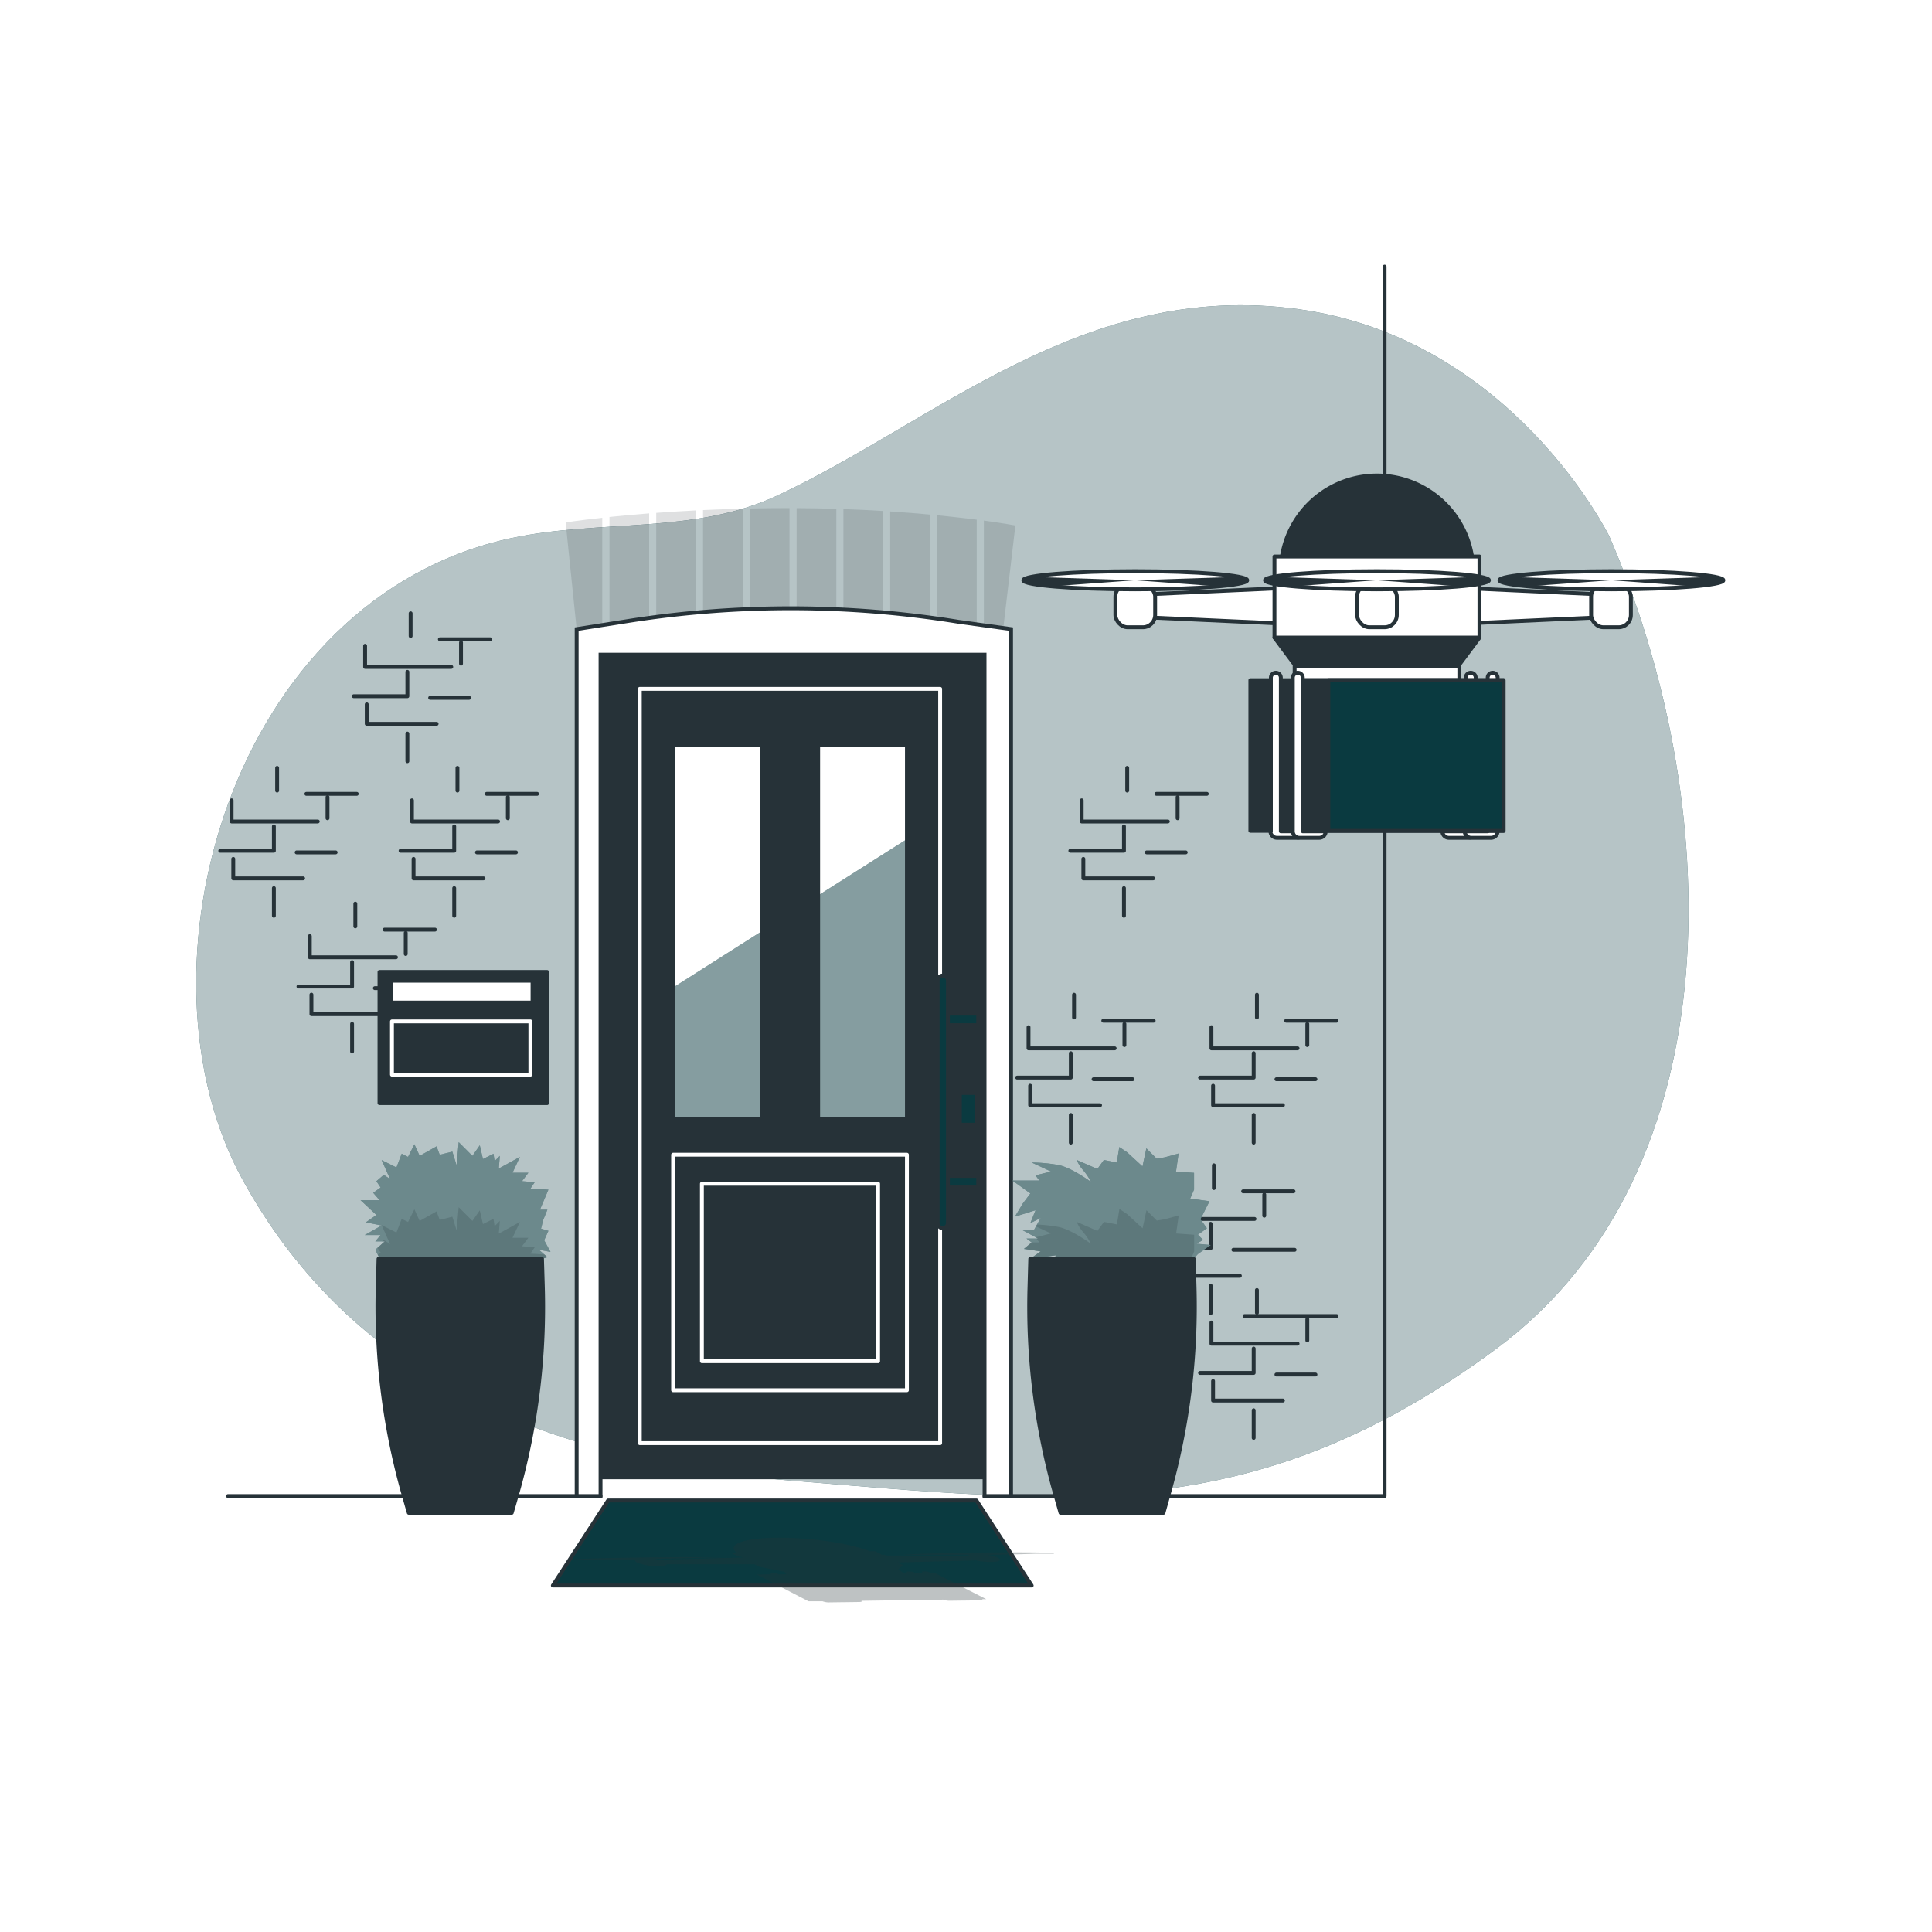 <svg class="animated" id="freepik_stories-drone-delivery" xmlns="http://www.w3.org/2000/svg" xmlns:xlink="http://www.w3.org/1999/xlink" viewBox="0 0 500 500" version="1.1" xmlns:svgjs="http://svgjs.com/svgjs"><style>svg#freepik_stories-drone-delivery:not(.animated) .animable {opacity: 0;}svg#freepik_stories-drone-delivery.animated #freepik--Drone--inject-3 {animation: 3s Infinite  linear floating;animation-delay: 0s;}            @keyframes floating {                0% {                    opacity: 1;                    transform: translateY(0px);                }                50% {                    transform: translateY(-10px);                }                100% {                    opacity: 1;                    transform: translateY(0px);                }            }        </style><g id="freepik--background-simple--inject-3" class="animable" style="transform-origin: 243.883px 233.11px;"><path d="M416.47,138.76S391.36,87.59,335.92,80,241.78,109.38,201,128.33c-21.36,9.93-45.76,6.07-68.44,10.88C60,154.57,32.7,250.8,62.9,305.52c26.16,47.38,72.18,72,142.27,77.7s119.25,12.32,182-34.11S445.76,206,416.47,138.76Z" style="fill: rgb(10, 58, 64); transform-origin: 243.883px 233.11px;" id="elkj9151v9tdf" class="animable"></path><g id="ell3agpqnpq5"><path d="M416.47,138.76S391.36,87.59,335.92,80,241.78,109.38,201,128.33c-21.36,9.93-45.76,6.07-68.44,10.88C60,154.57,32.7,250.8,62.9,305.52c26.16,47.38,72.18,72,142.27,77.7s119.25,12.32,182-34.11S445.76,206,416.47,138.76Z" style="fill: rgb(255, 255, 255); opacity: 0.7; transform-origin: 243.883px 233.11px;" class="animable"></path></g></g><g id="freepik--House--inject-3" class="animable" style="transform-origin: 207.665px 239.665px;"><polyline points="254.8 387.18 358.33 387.18 358.33 69" style="fill: none; stroke: rgb(38, 50, 56); stroke-linecap: round; stroke-linejoin: round; transform-origin: 306.565px 228.09px;" id="eleddqjpxbuqa" class="animable"></polyline><line x1="155.42" y1="387.18" x2="59" y2="387.18" style="fill: none; stroke: rgb(38, 50, 56); stroke-linecap: round; stroke-linejoin: round; transform-origin: 107.21px 387.18px;" id="elspw1x092fn9" class="animable"></line><polyline points="106.61 207.13 106.61 212.6 128.91 212.6" style="fill: none; stroke: rgb(38, 50, 56); stroke-linecap: round; stroke-linejoin: round; transform-origin: 117.76px 209.865px;" id="elg9aj3wuyow" class="animable"></polyline><polyline points="117.55 213.87 117.55 220.18 103.67 220.18" style="fill: none; stroke: rgb(38, 50, 56); stroke-linecap: round; stroke-linejoin: round; transform-origin: 110.61px 217.025px;" id="el9g9dys57v3" class="animable"></polyline><polyline points="107.03 222.28 107.03 227.32 125.12 227.32" style="fill: none; stroke: rgb(38, 50, 56); stroke-linecap: round; stroke-linejoin: round; transform-origin: 116.075px 224.8px;" id="ele5jpa9vy8xa" class="animable"></polyline><line x1="123.44" y1="220.6" x2="133.53" y2="220.6" style="fill: none; stroke: rgb(38, 50, 56); stroke-linecap: round; stroke-linejoin: round; transform-origin: 128.485px 220.6px;" id="el262hqxhav5r" class="animable"></line><line x1="117.55" y1="229.85" x2="117.55" y2="237" style="fill: none; stroke: rgb(38, 50, 56); stroke-linecap: round; stroke-linejoin: round; transform-origin: 117.55px 233.425px;" id="eljb8emaz8cy" class="animable"></line><line x1="131.43" y1="211.76" x2="131.43" y2="206.29" style="fill: none; stroke: rgb(38, 50, 56); stroke-linecap: round; stroke-linejoin: round; transform-origin: 131.43px 209.025px;" id="el146gfksf8ln" class="animable"></line><line x1="118.39" y1="204.61" x2="118.39" y2="198.72" style="fill: none; stroke: rgb(38, 50, 56); stroke-linecap: round; stroke-linejoin: round; transform-origin: 118.39px 201.665px;" id="el7x9hiqs6edk" class="animable"></line><line x1="125.96" y1="205.45" x2="139" y2="205.45" style="fill: none; stroke: rgb(38, 50, 56); stroke-linecap: round; stroke-linejoin: round; transform-origin: 132.48px 205.45px;" id="elzfaia7rqq9" class="animable"></line><polyline points="59.94 207.13 59.94 212.6 82.24 212.6" style="fill: none; stroke: rgb(38, 50, 56); stroke-linecap: round; stroke-linejoin: round; transform-origin: 71.09px 209.865px;" id="el2e5lat6rgsy" class="animable"></polyline><polyline points="70.88 213.87 70.88 220.18 57 220.18" style="fill: none; stroke: rgb(38, 50, 56); stroke-linecap: round; stroke-linejoin: round; transform-origin: 63.94px 217.025px;" id="elwdxsw95zcur" class="animable"></polyline><polyline points="60.37 222.28 60.37 227.32 78.45 227.32" style="fill: none; stroke: rgb(38, 50, 56); stroke-linecap: round; stroke-linejoin: round; transform-origin: 69.41px 224.8px;" id="elhje8mz1dqjg" class="animable"></polyline><line x1="76.77" y1="220.6" x2="86.87" y2="220.6" style="fill: none; stroke: rgb(38, 50, 56); stroke-linecap: round; stroke-linejoin: round; transform-origin: 81.82px 220.6px;" id="ela4fwvyt4fad" class="animable"></line><line x1="70.88" y1="229.85" x2="70.88" y2="237" style="fill: none; stroke: rgb(38, 50, 56); stroke-linecap: round; stroke-linejoin: round; transform-origin: 70.88px 233.425px;" id="el1896xh5fe1s" class="animable"></line><line x1="84.76" y1="211.76" x2="84.76" y2="206.29" style="fill: none; stroke: rgb(38, 50, 56); stroke-linecap: round; stroke-linejoin: round; transform-origin: 84.76px 209.025px;" id="elpljs8zwvllr" class="animable"></line><line x1="71.72" y1="204.61" x2="71.72" y2="198.72" style="fill: none; stroke: rgb(38, 50, 56); stroke-linecap: round; stroke-linejoin: round; transform-origin: 71.72px 201.665px;" id="elr1afl1jkuvq" class="animable"></line><line x1="79.29" y1="205.45" x2="92.33" y2="205.45" style="fill: none; stroke: rgb(38, 50, 56); stroke-linecap: round; stroke-linejoin: round; transform-origin: 85.81px 205.45px;" id="elau2rtzjd2r" class="animable"></line><polyline points="80.18 242.27 80.18 247.74 102.48 247.74" style="fill: none; stroke: rgb(38, 50, 56); stroke-linecap: round; stroke-linejoin: round; transform-origin: 91.33px 245.005px;" id="elevv6gw6pqvm" class="animable"></polyline><polyline points="91.12 249 91.12 255.31 77.24 255.31" style="fill: none; stroke: rgb(38, 50, 56); stroke-linecap: round; stroke-linejoin: round; transform-origin: 84.18px 252.155px;" id="el0yfccji56pz" class="animable"></polyline><polyline points="80.6 257.41 80.6 262.46 98.69 262.46" style="fill: none; stroke: rgb(38, 50, 56); stroke-linecap: round; stroke-linejoin: round; transform-origin: 89.645px 259.935px;" id="elbv590mq3qkw" class="animable"></polyline><line x1="97.01" y1="255.73" x2="107.1" y2="255.73" style="fill: none; stroke: rgb(38, 50, 56); stroke-linecap: round; stroke-linejoin: round; transform-origin: 102.055px 255.73px;" id="el8dhpkxltdpl" class="animable"></line><line x1="91.12" y1="264.98" x2="91.12" y2="272.13" style="fill: none; stroke: rgb(38, 50, 56); stroke-linecap: round; stroke-linejoin: round; transform-origin: 91.12px 268.555px;" id="elb8vwuxhaasb" class="animable"></line><line x1="105" y1="246.9" x2="105" y2="241.43" style="fill: none; stroke: rgb(38, 50, 56); stroke-linecap: round; stroke-linejoin: round; transform-origin: 105px 244.165px;" id="el3odrskex2ab" class="animable"></line><line x1="91.96" y1="239.75" x2="91.96" y2="233.86" style="fill: none; stroke: rgb(38, 50, 56); stroke-linecap: round; stroke-linejoin: round; transform-origin: 91.96px 236.805px;" id="elqp9qp4kfkub" class="animable"></line><line x1="99.53" y1="240.59" x2="112.57" y2="240.59" style="fill: none; stroke: rgb(38, 50, 56); stroke-linecap: round; stroke-linejoin: round; transform-origin: 106.05px 240.59px;" id="eluh7nxd7l7j9" class="animable"></line><polyline points="94.49 167.13 94.49 172.6 116.79 172.6" style="fill: none; stroke: rgb(38, 50, 56); stroke-linecap: round; stroke-linejoin: round; transform-origin: 105.64px 169.865px;" id="elr6gekbt57os" class="animable"></polyline><polyline points="105.43 173.87 105.43 180.18 91.55 180.18" style="fill: none; stroke: rgb(38, 50, 56); stroke-linecap: round; stroke-linejoin: round; transform-origin: 98.49px 177.025px;" id="elz11av919gqa" class="animable"></polyline><polyline points="94.91 182.28 94.91 187.32 113 187.32" style="fill: none; stroke: rgb(38, 50, 56); stroke-linecap: round; stroke-linejoin: round; transform-origin: 103.955px 184.8px;" id="el1lw4e9xidvk" class="animable"></polyline><line x1="111.32" y1="180.6" x2="121.41" y2="180.6" style="fill: none; stroke: rgb(38, 50, 56); stroke-linecap: round; stroke-linejoin: round; transform-origin: 116.365px 180.6px;" id="elevqbzdjxtzg" class="animable"></line><line x1="105.43" y1="189.85" x2="105.43" y2="197" style="fill: none; stroke: rgb(38, 50, 56); stroke-linecap: round; stroke-linejoin: round; transform-origin: 105.43px 193.425px;" id="elt7fams3bxql" class="animable"></line><line x1="119.31" y1="171.76" x2="119.31" y2="166.29" style="fill: none; stroke: rgb(38, 50, 56); stroke-linecap: round; stroke-linejoin: round; transform-origin: 119.31px 169.025px;" id="elt9jtp3zh8w" class="animable"></line><line x1="106.27" y1="164.61" x2="106.27" y2="158.72" style="fill: none; stroke: rgb(38, 50, 56); stroke-linecap: round; stroke-linejoin: round; transform-origin: 106.27px 161.665px;" id="elty5b48gpgvq" class="animable"></line><line x1="113.84" y1="165.45" x2="126.88" y2="165.45" style="fill: none; stroke: rgb(38, 50, 56); stroke-linecap: round; stroke-linejoin: round; transform-origin: 120.36px 165.45px;" id="el0gxvkhojbhoo" class="animable"></line><polyline points="266.18 265.84 266.18 271.31 288.48 271.31" style="fill: none; stroke: rgb(38, 50, 56); stroke-linecap: round; stroke-linejoin: round; transform-origin: 277.33px 268.575px;" id="elm3k7jwk3sjo" class="animable"></polyline><polyline points="277.12 272.57 277.12 278.88 263.24 278.88" style="fill: none; stroke: rgb(38, 50, 56); stroke-linecap: round; stroke-linejoin: round; transform-origin: 270.18px 275.725px;" id="el7i0bm32pim5" class="animable"></polyline><polyline points="266.6 280.98 266.6 286.03 284.69 286.03" style="fill: none; stroke: rgb(38, 50, 56); stroke-linecap: round; stroke-linejoin: round; transform-origin: 275.645px 283.505px;" id="el104ixy3bqjvh" class="animable"></polyline><line x1="283.01" y1="279.3" x2="293.1" y2="279.3" style="fill: none; stroke: rgb(38, 50, 56); stroke-linecap: round; stroke-linejoin: round; transform-origin: 288.055px 279.3px;" id="el34646uonop4" class="animable"></line><line x1="277.12" y1="288.56" x2="277.12" y2="295.71" style="fill: none; stroke: rgb(38, 50, 56); stroke-linecap: round; stroke-linejoin: round; transform-origin: 277.12px 292.135px;" id="elsj7ta87145" class="animable"></line><line x1="291" y1="270.47" x2="291" y2="265" style="fill: none; stroke: rgb(38, 50, 56); stroke-linecap: round; stroke-linejoin: round; transform-origin: 291px 267.735px;" id="el9chidixq75i" class="animable"></line><line x1="277.96" y1="263.32" x2="277.96" y2="257.43" style="fill: none; stroke: rgb(38, 50, 56); stroke-linecap: round; stroke-linejoin: round; transform-origin: 277.96px 260.375px;" id="elm81dnmnog0t" class="animable"></line><line x1="285.53" y1="264.16" x2="298.57" y2="264.16" style="fill: none; stroke: rgb(38, 50, 56); stroke-linecap: round; stroke-linejoin: round; transform-origin: 292.05px 264.16px;" id="el9d97wfm3yjr" class="animable"></line><polyline points="313.52 265.84 313.52 271.31 335.81 271.31" style="fill: none; stroke: rgb(38, 50, 56); stroke-linecap: round; stroke-linejoin: round; transform-origin: 324.665px 268.575px;" id="el4v9a6ehfhhg" class="animable"></polyline><polyline points="324.45 272.57 324.45 278.88 310.57 278.88" style="fill: none; stroke: rgb(38, 50, 56); stroke-linecap: round; stroke-linejoin: round; transform-origin: 317.51px 275.725px;" id="eltumsrgnqb3m" class="animable"></polyline><polyline points="313.94 280.98 313.94 286.03 332.02 286.03" style="fill: none; stroke: rgb(38, 50, 56); stroke-linecap: round; stroke-linejoin: round; transform-origin: 322.98px 283.505px;" id="el4tkh2r1b9ed" class="animable"></polyline><line x1="330.34" y1="279.3" x2="340.44" y2="279.3" style="fill: none; stroke: rgb(38, 50, 56); stroke-linecap: round; stroke-linejoin: round; transform-origin: 335.39px 279.3px;" id="el0wbgmml7fjee" class="animable"></line><line x1="324.45" y1="288.56" x2="324.45" y2="295.71" style="fill: none; stroke: rgb(38, 50, 56); stroke-linecap: round; stroke-linejoin: round; transform-origin: 324.45px 292.135px;" id="els8cr7vxehif" class="animable"></line><line x1="338.33" y1="270.47" x2="338.33" y2="265" style="fill: none; stroke: rgb(38, 50, 56); stroke-linecap: round; stroke-linejoin: round; transform-origin: 338.33px 267.735px;" id="elmm4kpvslb6" class="animable"></line><line x1="325.29" y1="263.32" x2="325.29" y2="257.43" style="fill: none; stroke: rgb(38, 50, 56); stroke-linecap: round; stroke-linejoin: round; transform-origin: 325.29px 260.375px;" id="elbdtop2xptgu" class="animable"></line><line x1="332.87" y1="264.16" x2="345.9" y2="264.16" style="fill: none; stroke: rgb(38, 50, 56); stroke-linecap: round; stroke-linejoin: round; transform-origin: 339.385px 264.16px;" id="elcqluhpokj3" class="animable"></line><polyline points="313.52 342.27 313.52 347.74 335.81 347.74" style="fill: none; stroke: rgb(38, 50, 56); stroke-linecap: round; stroke-linejoin: round; transform-origin: 324.665px 345.005px;" id="elullxf2yo4s" class="animable"></polyline><polyline points="324.45 349 324.45 355.31 310.57 355.31" style="fill: none; stroke: rgb(38, 50, 56); stroke-linecap: round; stroke-linejoin: round; transform-origin: 317.51px 352.155px;" id="elmznsua4968k" class="animable"></polyline><polyline points="313.94 357.41 313.94 362.46 332.02 362.46" style="fill: none; stroke: rgb(38, 50, 56); stroke-linecap: round; stroke-linejoin: round; transform-origin: 322.98px 359.935px;" id="ellf6vnd4kub" class="animable"></polyline><line x1="330.34" y1="355.73" x2="340.44" y2="355.73" style="fill: none; stroke: rgb(38, 50, 56); stroke-linecap: round; stroke-linejoin: round; transform-origin: 335.39px 355.73px;" id="eluwktv314iw" class="animable"></line><line x1="324.45" y1="364.98" x2="324.45" y2="372.13" style="fill: none; stroke: rgb(38, 50, 56); stroke-linecap: round; stroke-linejoin: round; transform-origin: 324.45px 368.555px;" id="ellsbcfbm0e1o" class="animable"></line><line x1="338.33" y1="346.9" x2="338.33" y2="341.43" style="fill: none; stroke: rgb(38, 50, 56); stroke-linecap: round; stroke-linejoin: round; transform-origin: 338.33px 344.165px;" id="eleye47t9aduv" class="animable"></line><line x1="325.29" y1="339.75" x2="325.29" y2="333.86" style="fill: none; stroke: rgb(38, 50, 56); stroke-linecap: round; stroke-linejoin: round; transform-origin: 325.29px 336.805px;" id="el3k8a7xilz2f" class="animable"></line><line x1="322.1" y1="340.59" x2="345.9" y2="340.59" style="fill: none; stroke: rgb(38, 50, 56); stroke-linecap: round; stroke-linejoin: round; transform-origin: 334px 340.59px;" id="eli6wsah09axi" class="animable"></line><polyline points="302.37 309.99 302.37 315.46 324.67 315.46" style="fill: none; stroke: rgb(38, 50, 56); stroke-linecap: round; stroke-linejoin: round; transform-origin: 313.52px 312.725px;" id="elgfaupgftsyk" class="animable"></polyline><polyline points="313.31 316.72 313.31 323.03 299.43 323.03" style="fill: none; stroke: rgb(38, 50, 56); stroke-linecap: round; stroke-linejoin: round; transform-origin: 306.37px 319.875px;" id="elgudz2rbrong" class="animable"></polyline><polyline points="302.79 325.13 302.79 330.18 320.88 330.18" style="fill: none; stroke: rgb(38, 50, 56); stroke-linecap: round; stroke-linejoin: round; transform-origin: 311.835px 327.655px;" id="eleu6t4ezvh" class="animable"></polyline><line x1="319.2" y1="323.45" x2="335.05" y2="323.45" style="fill: none; stroke: rgb(38, 50, 56); stroke-linecap: round; stroke-linejoin: round; transform-origin: 327.125px 323.45px;" id="el7a9v7ixx5no" class="animable"></line><line x1="313.31" y1="332.71" x2="313.31" y2="339.86" style="fill: none; stroke: rgb(38, 50, 56); stroke-linecap: round; stroke-linejoin: round; transform-origin: 313.31px 336.285px;" id="elj3y4d6e0lj" class="animable"></line><line x1="327.19" y1="314.62" x2="327.19" y2="309.15" style="fill: none; stroke: rgb(38, 50, 56); stroke-linecap: round; stroke-linejoin: round; transform-origin: 327.19px 311.885px;" id="elnxrx3sfk4ds" class="animable"></line><line x1="314.15" y1="307.47" x2="314.15" y2="301.58" style="fill: none; stroke: rgb(38, 50, 56); stroke-linecap: round; stroke-linejoin: round; transform-origin: 314.15px 304.525px;" id="elscprscvrbk" class="animable"></line><line x1="321.72" y1="308.31" x2="334.76" y2="308.31" style="fill: none; stroke: rgb(38, 50, 56); stroke-linecap: round; stroke-linejoin: round; transform-origin: 328.24px 308.31px;" id="el1gt92w1bb26" class="animable"></line><polyline points="279.94 207.13 279.94 212.6 302.24 212.6" style="fill: none; stroke: rgb(38, 50, 56); stroke-linecap: round; stroke-linejoin: round; transform-origin: 291.09px 209.865px;" id="elbiewh3dvl1j" class="animable"></polyline><polyline points="290.88 213.87 290.88 220.18 277 220.18" style="fill: none; stroke: rgb(38, 50, 56); stroke-linecap: round; stroke-linejoin: round; transform-origin: 283.94px 217.025px;" id="el5rkyx2tliis" class="animable"></polyline><polyline points="280.37 222.28 280.37 227.32 298.45 227.32" style="fill: none; stroke: rgb(38, 50, 56); stroke-linecap: round; stroke-linejoin: round; transform-origin: 289.41px 224.8px;" id="elpkzmzwr3sa" class="animable"></polyline><line x1="296.77" y1="220.6" x2="306.87" y2="220.6" style="fill: none; stroke: rgb(38, 50, 56); stroke-linecap: round; stroke-linejoin: round; transform-origin: 301.82px 220.6px;" id="elkuu7bv132y" class="animable"></line><line x1="290.88" y1="229.85" x2="290.88" y2="237" style="fill: none; stroke: rgb(38, 50, 56); stroke-linecap: round; stroke-linejoin: round; transform-origin: 290.88px 233.425px;" id="elovrqab5737e" class="animable"></line><line x1="304.76" y1="211.76" x2="304.76" y2="206.29" style="fill: none; stroke: rgb(38, 50, 56); stroke-linecap: round; stroke-linejoin: round; transform-origin: 304.76px 209.025px;" id="elazykgwlmx17" class="animable"></line><line x1="291.72" y1="204.61" x2="291.72" y2="198.72" style="fill: none; stroke: rgb(38, 50, 56); stroke-linecap: round; stroke-linejoin: round; transform-origin: 291.72px 201.665px;" id="elnu061dnsd5j" class="animable"></line><line x1="299.29" y1="205.45" x2="312.33" y2="205.45" style="fill: none; stroke: rgb(38, 50, 56); stroke-linecap: round; stroke-linejoin: round; transform-origin: 305.81px 205.45px;" id="elxtix3ya8b4" class="animable"></line><g id="el72ei5gnhgsf"><g style="opacity: 0.15; transform-origin: 204.585px 147.16px;" class="animable"><path d="M192.21,131.64c-3.59.09-7,.21-10.27.36v26.39q5.13-.44,10.27-.67Z" style="fill: rgb(38, 50, 56); transform-origin: 187.075px 145.015px;" id="el811p3rm2qp6" class="animable"></path><path d="M240.66,133.17c-3.15-.29-6.58-.57-10.27-.81v26.3c3.43.32,6.85.72,10.27,1.18Z" style="fill: rgb(38, 50, 56); transform-origin: 235.525px 146.1px;" id="elhty1n47l3lh" class="animable"></path><path d="M194.05,157.63q5.14-.19,10.27-.2V131.49h-.26q-5.17,0-10,.11Z" style="fill: rgb(38, 50, 56); transform-origin: 199.185px 144.56px;" id="eljesiekrfhi" class="animable"></path><path d="M228.55,132.24c-3.25-.2-6.68-.37-10.27-.49v26c3.43.17,6.85.4,10.27.71Z" style="fill: rgb(38, 50, 56); transform-origin: 223.415px 145.105px;" id="elwjuujvbj7ni" class="animable"></path><path d="M216.44,131.68c-3.3-.1-6.74-.16-10.27-.18v25.93q5.13,0,10.27.25Z" style="fill: rgb(38, 50, 56); transform-origin: 211.305px 144.59px;" id="elr8b9aam5mih" class="animable"></path><path d="M254.62,134.73V162l5,.82L262.78,136S259.86,135.43,254.62,134.73Z" style="fill: rgb(38, 50, 56); transform-origin: 258.7px 148.775px;" id="el1svc20ajd3e" class="animable"></path><path d="M252.78,134.49c-2.89-.36-6.33-.76-10.27-1.15v26.74c1.86.27,3.73.55,5.59.85l4.68.76Z" style="fill: rgb(38, 50, 56); transform-origin: 247.645px 147.515px;" id="elatskvgp4zw9" class="animable"></path><path d="M168,132.86c-3.9.31-7.34.62-10.27.93v27.68l4.82-.75c1.82-.29,3.63-.56,5.45-.81Z" style="fill: rgb(38, 50, 56); transform-origin: 162.865px 147.165px;" id="el1bdo43b5yfm" class="animable"></path><path d="M169.83,159.68c3.41-.44,6.84-.82,10.27-1.13V132.09c-3.68.19-7.11.4-10.27.64Z" style="fill: rgb(38, 50, 56); transform-origin: 174.965px 145.885px;" id="el6kk69qva8ra" class="animable"></path><path d="M155.87,134c-6.08.66-9.48,1.2-9.48,1.2l2.85,27.63,6.63-1.05Z" style="fill: rgb(38, 50, 56); transform-origin: 151.13px 148.415px;" id="elx6k9vwqjebl" class="animable"></path></g></g><rect x="152.99" y="168.11" width="102.91" height="214.21" style="fill: rgb(38, 50, 56); stroke: rgb(38, 50, 56); stroke-linecap: round; stroke-linejoin: round; transform-origin: 204.445px 275.215px;" id="elhc4gujia4zi" class="animable"></rect><path d="M248.1,160.93a270.51,270.51,0,0,0-85.57-.21l-13.29,2.09V387.18h6.18V169.43H254.8V387.18h6.86V162.81Z" style="fill: rgb(255, 255, 255); stroke: rgb(38, 50, 56); stroke-miterlimit: 10; transform-origin: 205.45px 272.3px;" id="eleu3uwx0koib" class="animable"></path><rect x="165.58" y="178.27" width="77.73" height="195.22" style="fill: rgb(38, 50, 56); stroke: rgb(255, 255, 255); stroke-linecap: round; stroke-linejoin: round; transform-origin: 204.445px 275.88px;" id="elsnp211fzycl" class="animable"></rect><rect x="174.2" y="298.84" width="60.51" height="60.95" style="fill: rgb(38, 50, 56); stroke: rgb(255, 255, 255); stroke-linecap: round; stroke-linejoin: round; transform-origin: 204.455px 329.315px;" id="elay2geomzrmc" class="animable"></rect><rect x="174.2" y="192.84" width="22.97" height="96.73" style="fill: rgb(255, 255, 255); transform-origin: 185.685px 241.205px;" id="elg8tl8qk9me" class="animable"></rect><g style="clip-path: url(&quot;#freepik--clip-path--inject-3&quot;); transform-origin: 185.675px 265.285px;" id="elyiiye82451e" class="animable"><polygon points="174.19 255.59 174.19 289.57 197.16 289.57 197.16 241 174.19 255.59" style="fill: rgb(10, 58, 64); transform-origin: 185.675px 265.285px;" id="elwrtfuzbryen" class="animable"></polygon><g id="elmwp67vuf1on"><polygon points="174.19 255.59 174.19 289.57 197.16 289.57 197.16 241 174.19 255.59" style="fill: rgb(255, 255, 255); opacity: 0.5; transform-origin: 185.675px 265.285px;" class="animable"></polygon></g></g><rect x="174.2" y="192.84" width="22.97" height="96.73" style="fill: none; stroke: rgb(38, 50, 56); stroke-linecap: round; stroke-linejoin: round; transform-origin: 185.685px 241.205px;" id="elcali0meia3g" class="animable"></rect><rect x="211.74" y="192.84" width="22.97" height="96.73" style="fill: rgb(255, 255, 255); transform-origin: 223.225px 241.205px;" id="elq2n5i1sugfo" class="animable"></rect><g style="clip-path: url(&quot;#freepik--clip-path-2--inject-3&quot;); transform-origin: 223.225px 253.37px;" id="elieluu4ek8ko" class="animable"><polygon points="211.74 231.75 211.74 289.57 234.71 289.57 234.71 217.17 211.74 231.75" style="fill: rgb(10, 58, 64); transform-origin: 223.225px 253.37px;" id="el2fc83lu2fq" class="animable"></polygon><g id="eldhacinju9h"><polygon points="211.74 231.75 211.74 289.57 234.71 289.57 234.71 217.17 211.74 231.75" style="fill: rgb(255, 255, 255); opacity: 0.5; transform-origin: 223.225px 253.37px;" class="animable"></polygon></g></g><rect x="211.74" y="192.84" width="22.97" height="96.73" style="fill: none; stroke: rgb(38, 50, 56); stroke-linecap: round; stroke-linejoin: round; transform-origin: 223.225px 241.205px;" id="el0b0151qnyczb" class="animable"></rect><rect x="181.65" y="306.35" width="45.6" height="45.93" style="fill: rgb(38, 50, 56); stroke: rgb(255, 255, 255); stroke-linecap: round; stroke-linejoin: round; transform-origin: 204.45px 329.315px;" id="el7hjuoxzdjwv" class="animable"></rect><rect x="245.13" y="262.33" width="8.03" height="2.99" style="fill: rgb(10, 58, 64); stroke: rgb(38, 50, 56); stroke-linecap: round; stroke-linejoin: round; transform-origin: 249.145px 263.825px;" id="elpuwl14ex7s" class="animable"></rect><rect x="245.13" y="304.33" width="8.03" height="2.99" style="fill: rgb(10, 58, 64); stroke: rgb(38, 50, 56); stroke-linecap: round; stroke-linejoin: round; transform-origin: 249.145px 305.825px;" id="elsd8h87axt2s" class="animable"></rect><path d="M244,317.84h0a1.34,1.34,0,0,1-1.33-1.33V253.79a1.33,1.33,0,0,1,1.33-1.32h0a1.32,1.32,0,0,1,1.32,1.32v62.72A1.33,1.33,0,0,1,244,317.84Z" style="fill: rgb(10, 58, 64); stroke: rgb(38, 50, 56); stroke-linecap: round; stroke-linejoin: round; transform-origin: 243.995px 285.155px;" id="elq2a22cdx0k" class="animable"></path><rect x="248.41" y="282.86" width="4.3" height="8.21" style="fill: rgb(10, 58, 64); stroke: rgb(38, 50, 56); stroke-linecap: round; stroke-linejoin: round; transform-origin: 250.56px 286.965px;" id="elfa5osxkyt2h" class="animable"></rect><polygon points="267 410.33 143.07 410.33 157.37 388.33 252.7 388.33 267 410.33" style="fill: rgb(10, 58, 64); stroke: rgb(38, 50, 56); stroke-linecap: round; stroke-linejoin: round; transform-origin: 205.035px 399.33px;" id="el83xhb1wez9" class="animable"></polygon><rect x="98.21" y="251.54" width="43.38" height="33.95" style="fill: rgb(38, 50, 56); stroke: rgb(38, 50, 56); stroke-linecap: round; stroke-linejoin: round; transform-origin: 119.9px 268.515px;" id="el67ne7k61a2k" class="animable"></rect><rect x="101.23" y="253.8" width="36.59" height="5.66" style="fill: rgb(255, 255, 255); stroke: rgb(38, 50, 56); stroke-linecap: round; stroke-linejoin: round; transform-origin: 119.525px 256.63px;" id="el4zwj7nizkxe" class="animable"></rect><rect x="101.44" y="264.34" width="35.82" height="13.78" style="fill: rgb(38, 50, 56); stroke: rgb(255, 255, 255); stroke-linecap: round; stroke-linejoin: round; transform-origin: 119.35px 271.23px;" id="ellubvbeng7zb" class="animable"></rect></g><g id="freepik--Plants--inject-3" class="animable" style="transform-origin: 203.33px 343.545px;"><path d="M284,302.53l-5.34-2.33a9.37,9.37,0,0,0,1.67,2.66,14.35,14.35,0,0,1,2,3s-5-3.67-8.34-4.34a41.1,41.1,0,0,0-7-.67l5,2.34-4,1,1,1.33h-7l4.67,3.34-2,2.66-2,3.34L268,313.2l-1.34,3.34,2.67-1.34-1.67,3h-3.33l4.33,2.34h-3l1.34,1-2,1.67,4.33.66-2.73,1.92,6.73-.92L271,328.21l5.67-1.33v1.66h31.35l.88-2.75,1.12-1.25,3.33-2.33-3.67-.34,1.67-1-1.33-1.33,2.33-1.67-1.67-2.33,2.34-4.67-5-.67,1-2.33v-4.34l-4.67-.33.67-4.67-3.67,1-2,.33-2.67-2.67-1,4.67-4-3.67-2-1.33-.66,4-3.34-.66Z" style="fill: rgb(10, 58, 64); transform-origin: 287.67px 312.7px;" id="elpzucqy3w83j" class="animable"></path><g id="elifum3efk3a"><path d="M284,302.53l-5.34-2.33a9.37,9.37,0,0,0,1.67,2.66,14.35,14.35,0,0,1,2,3s-5-3.67-8.34-4.34a41.1,41.1,0,0,0-7-.67l5,2.34-4,1,1,1.33h-7l4.67,3.34-2,2.66-2,3.34L268,313.2l-1.34,3.34,2.67-1.34-1.67,3h-3.33l4.33,2.34h-3l1.34,1-2,1.67,4.33.66-2.73,1.92,6.73-.92L271,328.21l5.67-1.33v1.66h31.35l.88-2.75,1.12-1.25,3.33-2.33-3.67-.34,1.67-1-1.33-1.33,2.33-1.67-1.67-2.33,2.34-4.67-5-.67,1-2.33v-4.34l-4.67-.33.67-4.67-3.67,1-2,.33-2.67-2.67-1,4.67-4-3.67-2-1.33-.66,4-3.34-.66Z" style="fill: rgb(255, 255, 255); opacity: 0.4; transform-origin: 287.67px 312.7px;" class="animable"></path></g><g id="elyssztk3c0g9"><path d="M278.7,328.54h29.35l.71-2.22-.71-.1,1-2.33v-4.34l-4.67-.33.67-4.67-3.67,1-2,.33-2.67-2.67-1,4.67-4-3.66-2-1.34-.66,4-3.34-.66L284,318.55l-5.34-2.33a9.37,9.37,0,0,0,1.67,2.66,14.35,14.35,0,0,1,2,3s-5-3.67-8.34-4.34a39,39,0,0,0-5.62-.63l-.27.48,3.89,1.82-3.95,1,.61.33h-.42l.76,1h-2l-2,1.66,4.33.66-2.73,1.92,6.73-.92L271,328.21l5.67-1.33v1.66Z" style="fill: rgb(38, 50, 56); opacity: 0.2; transform-origin: 287.02px 320.71px;" class="animable"></path></g><path d="M301.11,391.5H274.46l-1.3-4.55a177.52,177.52,0,0,1-6.74-53.6l.21-7.56h42.3l.21,6.95a177.59,177.59,0,0,1-6.51,53.34Z" style="fill: rgb(38, 50, 56); stroke: rgb(38, 50, 56); stroke-linecap: round; stroke-linejoin: round; transform-origin: 287.787px 358.645px;" id="elcvoleze2gaq" class="animable"></path><polygon points="98.77 326.72 97.13 323.44 99.59 321.26 97.13 321.26 98.5 319.62 94.4 319.62 98.77 317.16 94.68 316.34 97.41 314.43 93.31 310.61 98.23 310.61 96.59 308.7 98.5 307.33 97.41 305.69 99.32 304.05 100.96 305.14 98.77 300.23 102.6 302.14 103.96 298.59 105.6 299.41 106.75 297.12 107.24 296.13 108.61 299.14 112.98 296.68 113.8 298.86 117.07 298.04 118.17 301.6 118.71 295.59 122.26 299.14 124.17 296.4 124.99 299.96 127.72 298.59 128 300.5 129.36 299.14 129.09 302.41 134.55 299.41 132.64 303.51 136.74 303.51 135.1 305.69 138.38 305.96 137.28 307.6 141.93 307.88 139.74 313.07 141.66 313.07 140.71 315.42 140.56 315.8 140.02 317.98 141.93 318.53 140.91 320.81 140.84 320.99 142.47 323.99 139.47 323.44 141.66 325.36 140.27 325.79 138.1 327.27 98.77 326.72" style="fill: rgb(10, 58, 64); transform-origin: 117.89px 311.43px;" id="elgjywbcgcegc" class="animable"></polygon><g id="elbw02bgd4pv"><polygon points="98.77 326.72 97.13 323.44 99.59 321.26 97.13 321.26 98.5 319.62 94.4 319.62 98.77 317.16 94.68 316.34 97.41 314.43 93.31 310.61 98.23 310.61 96.59 308.7 98.5 307.33 97.41 305.69 99.32 304.05 100.96 305.14 98.77 300.23 102.6 302.14 103.96 298.59 105.6 299.41 106.75 297.12 107.24 296.13 108.61 299.14 112.98 296.68 113.8 298.86 117.07 298.04 118.17 301.6 118.71 295.59 122.26 299.14 124.17 296.4 124.99 299.96 127.72 298.59 128 300.5 129.36 299.14 129.09 302.41 134.55 299.41 132.64 303.51 136.74 303.51 135.1 305.69 138.38 305.96 137.28 307.6 141.93 307.88 139.74 313.07 141.66 313.07 140.71 315.42 140.56 315.8 140.02 317.98 141.93 318.53 140.91 320.81 140.84 320.99 142.47 323.99 139.47 323.44 141.66 325.36 140.27 325.79 138.1 327.27 98.77 326.72" style="fill: rgb(255, 255, 255); opacity: 0.4; transform-origin: 117.89px 311.43px;" class="animable"></polygon></g><g id="elsvuzdmgp0h"><polygon points="140.27 325.79 141.66 325.36 140.84 324.65 137.28 324.44 138.38 322.8 135.1 322.53 136.74 320.34 132.64 320.34 134.55 316.24 129.09 319.25 129.36 315.97 128 317.34 127.72 315.43 124.99 316.79 124.17 313.24 122.26 315.97 118.71 312.42 118.17 318.43 117.07 314.88 113.8 315.7 112.98 313.51 108.61 315.97 107.24 312.97 106.75 313.95 105.6 316.24 103.96 315.43 102.6 318.98 98.77 317.06 100.96 321.98 99.32 320.89 98.88 321.26 99.59 321.26 97.69 322.95 98.5 324.17 97.76 324.69 98.77 326.72 138.1 327.27 140.27 325.79" style="fill: rgb(38, 50, 56); opacity: 0.2; transform-origin: 119.675px 319.845px;" class="animable"></polygon></g><path d="M132.44,391.5H105.79l-1.3-4.55a177.52,177.52,0,0,1-6.74-53.6l.21-7.56h42.31l.21,6.95A177.28,177.28,0,0,1,134,386.08Z" style="fill: rgb(38, 50, 56); stroke: rgb(38, 50, 56); stroke-linecap: round; stroke-linejoin: round; transform-origin: 119.124px 358.645px;" id="elemz5ooo40d" class="animable"></path></g><g id="freepik--Shadow--inject-3" class="animable" style="transform-origin: 209.336px 406.328px;"><g id="eloc3ftj52erc"><path d="M272.58,401.84l-.19,0-.19,0-.35,0h-.2l-.49,0h-.22c-3.32-.11-10.79-.12-19.28,0s-15.56.33-18.29.52h0l-.18,0-.38,0h-.15l-.25,0-.12,0-.1,0s-.05,0,0,0a.81.81,0,0,0,.19,0h.12l.24,0h.22l.32,0h.32l.39,0h3.92c3.35,0,7.91,0,13,0a.53.53,0,0,0-.31.23l-21.23,0-.43-.22h.21l.32,0,.24,0,.24,0,.16,0,.14,0h.07s.05,0,0,0a.48.48,0,0,0-.18,0l-.19,0-.19,0-.35,0h-.2l-.49,0h-.45l-1.78-.92-1.35,0c-5.4-2.1-15.7-3.61-24.4-3.49s-12.78,1.84-10,4l-1.35,0,1.78.92h-.21l-.17,0-.38,0h-.15l-.26,0-.11,0-.1,0s-.05,0,0,0a.48.48,0,0,0,.18,0H190l.24,0h.22l.32,0h.32l.39,0h.26l.4.2-21.65.57q-.54-.12-1.17-.21c5-.08,9.42-.19,12.5-.31h.25l.59,0,.52,0,.5,0,.47,0,.41,0,.4,0,.33,0,.32,0,.25,0,.24,0,.15,0,.15,0h.07s0,0,0,0a.68.68,0,0,0-.19-.05h-.18l-.19,0-.35,0h-.21l-.48,0h-.22c-3.33-.11-10.8-.12-19.29,0s-15.55.33-18.28.52h0l-.17,0-.39,0h-.15l-.25,0-.11,0-.11,0s0,0,0,0a.82.82,0,0,0,.18,0h.12l.25,0h.22l.32,0h.31l.39,0h3.92c3.37,0,8,0,13.05,0-.45.17-.47.43.06.7l.28.14a14,14,0,0,0,5.36.87c1.31,0,2.1-.21,2.22-.49l22.64,0,1.28.66,6.15,1.22h.26l.45.42c-.11,0-.13.1,0,.17l.22.12-2.17,0-.22-.12a3.7,3.7,0,0,0-1.35-.21c-.5,0-.7.11-.46.24l.22.11-3.72.05,13.34,6.93,3.72,0,0,0h-.08a4.58,4.58,0,0,0,1.77.29l3.59-.05.21,0h.25l3.59-.05c.66,0,.93-.15.61-.32l-4,.06h-.11l0,0,4.65-.06,24.88-.35,0,0h-.19l-4,.06a4.6,4.6,0,0,0,1.77.28l3.59-.05h.46l3.59-.05c.64,0,.91-.15.63-.31h0l0,0h1.08L241.77,407H240.7l-.22-.11a3.48,3.48,0,0,0-1.35-.22c-.5,0-.71.12-.46.24l.22.12-2.17,0-.22-.12a3.66,3.66,0,0,0-1.35-.21c-.5,0-.7.11-.46.24l.22.11-1.16,0-1.22-.88,1.1-1.13-1.3-.68,20.29-.53a17.63,17.63,0,0,0,3.93.4c2,0,2.82-.46,1.84-1l-.27-.14a9.12,9.12,0,0,0-2.59-.68c5.06-.08,9.47-.19,12.57-.31h.25l.58,0,.52,0,.51,0,.46,0,.42,0,.4,0,.33,0,.32,0,.24,0,.24,0,.16,0,.14,0h.07s.05,0,0,0A.43.43,0,0,0,272.58,401.84ZM252.22,414l0,0-2.17,0,0,0Zm-37.44.54,0,0,2.17,0,0,0Z" style="fill: rgb(38, 50, 56); opacity: 0.3; transform-origin: 209.336px 406.328px;" class="animable"></path></g></g><g id="freepik--Drone--inject-3" class="animable animator-active" style="transform-origin: 355.42px 169.935px;"><polygon points="377.58 172.13 335.14 172.13 329.83 165.01 382.88 165.01 377.58 172.13" style="fill: rgb(38, 50, 56); stroke: rgb(38, 50, 56); stroke-linecap: round; stroke-linejoin: round; transform-origin: 356.355px 168.57px;" id="el9na6j8jxhba" class="animable"></polygon><polygon points="295.39 159.71 331.02 161.34 331.02 152.24 295.39 153.88 295.39 159.71" style="fill: rgb(255, 255, 255); stroke: rgb(38, 50, 56); stroke-linecap: round; stroke-linejoin: round; transform-origin: 313.205px 156.79px;" id="elmctdprtgre" class="animable"></polygon><path d="M381.14,150.75a25.28,25.28,0,0,0,.16-2.77,24.94,24.94,0,0,0-49.88,0,25.3,25.3,0,0,0,.15,2.77Z" style="fill: rgb(38, 50, 56); stroke: rgb(38, 50, 56); stroke-linecap: round; stroke-linejoin: round; stroke-width: 0.955px; transform-origin: 356.36px 136.895px;" id="elko7swehxik8" class="animable"></path><polygon points="415.35 159.71 379.72 161.34 379.72 152.24 415.35 153.88 415.35 159.71" style="fill: rgb(255, 255, 255); stroke: rgb(38, 50, 56); stroke-linecap: round; stroke-linejoin: round; transform-origin: 397.535px 156.79px;" id="elr4kv95tdgs" class="animable"></polygon><rect x="329.83" y="144.02" width="53.05" height="20.98" style="fill: rgb(255, 255, 255); stroke: rgb(38, 50, 56); stroke-linecap: round; stroke-linejoin: round; transform-origin: 356.355px 154.51px;" id="elosmnrckk2w" class="animable"></rect><rect x="335.05" y="172.36" width="42.62" height="3.69" style="fill: rgb(255, 255, 255); stroke: rgb(38, 50, 56); stroke-linecap: round; stroke-linejoin: round; transform-origin: 356.36px 174.205px;" id="elbxlidstn6nf" class="animable"></rect><rect x="288.66" y="151.25" width="10.29" height="11.08" rx="3.17" style="fill: rgb(255, 255, 255); stroke: rgb(38, 50, 56); stroke-linecap: round; stroke-linejoin: round; transform-origin: 293.805px 156.79px;" id="elyd7shjxaz9g" class="animable"></rect><rect x="351.21" y="151.25" width="10.29" height="11.08" rx="3.17" style="fill: rgb(255, 255, 255); stroke: rgb(38, 50, 56); stroke-linecap: round; stroke-linejoin: round; transform-origin: 356.355px 156.79px;" id="ele8ps7fni95s" class="animable"></rect><g id="elpddzyeefp9"><rect x="411.78" y="151.25" width="10.29" height="11.08" rx="3.17" style="fill: rgb(255, 255, 255); stroke: rgb(38, 50, 56); stroke-linecap: round; stroke-linejoin: round; transform-origin: 416.925px 156.79px; transform: rotate(180deg);" class="animable"></rect></g><ellipse cx="293.81" cy="150.17" rx="28.99" ry="2.35" style="fill: rgb(255, 255, 255); stroke: rgb(38, 50, 56); stroke-linecap: round; stroke-linejoin: round; transform-origin: 293.81px 150.17px;" id="elpxu7i1wtufb" class="animable"></ellipse><path d="M322.8,150.17c0-.32-.77-.62-2.16-.89l-26.87.89-26.8-.89c-1.39.27-2.15.57-2.15.89,0,.6,2.79,1.15,7.37,1.57l21.58-1.57,21.62,1.57C320,151.32,322.8,150.77,322.8,150.17Z" style="fill: rgb(38, 50, 56); transform-origin: 293.81px 150.51px;" id="eluzoaz62dkuk" class="animable"></path><ellipse cx="417.03" cy="150.17" rx="28.99" ry="2.35" style="fill: rgb(255, 255, 255); stroke: rgb(38, 50, 56); stroke-linecap: round; stroke-linejoin: round; transform-origin: 417.03px 150.17px;" id="elul8lnrrty3" class="animable"></ellipse><path d="M446,150.17c0-.32-.77-.62-2.15-.89l-26.87.89-26.81-.89c-1.38.27-2.15.57-2.15.89,0,.6,2.79,1.15,7.38,1.57L417,150.17l21.62,1.57C443.22,151.32,446,150.77,446,150.17Z" style="fill: rgb(38, 50, 56); transform-origin: 417.01px 150.51px;" id="el8gokt3uvqfw" class="animable"></path><ellipse cx="356.36" cy="150.17" rx="28.99" ry="2.35" style="fill: rgb(255, 255, 255); stroke: rgb(38, 50, 56); stroke-linecap: round; stroke-linejoin: round; transform-origin: 356.36px 150.17px;" id="elxvzm3y3b0y" class="animable"></ellipse><path d="M385.35,150.17c0-.32-.77-.62-2.16-.89l-26.87.89-26.8-.89c-1.39.27-2.15.57-2.15.89,0,.6,2.79,1.15,7.37,1.57l21.58-1.57,21.62,1.57C382.55,151.32,385.35,150.77,385.35,150.17Z" style="fill: rgb(38, 50, 56); transform-origin: 356.36px 150.51px;" id="elbm69kwegxmo" class="animable"></path><path d="M380.62,174.1a1.29,1.29,0,0,0-1.29,1.29v39.75h-6.05a1.69,1.69,0,0,0,1.69,1.69h5.14a1.7,1.7,0,0,0,1.42-.77,1.33,1.33,0,0,0,.38-.92V175.39A1.29,1.29,0,0,0,380.62,174.1Z" style="fill: rgb(255, 255, 255); stroke: rgb(38, 50, 56); stroke-linecap: round; stroke-linejoin: round; transform-origin: 377.595px 195.465px;" id="el445q48es07i" class="animable"></path><path d="M387.59,175.39a1.29,1.29,0,1,0-2.58,0v39.75h-5.95a1.69,1.69,0,0,0,1.7,1.69h5.13a1.69,1.69,0,0,0,1.69-1.62s0,0,0-.07Z" style="fill: rgb(255, 255, 255); stroke: rgb(38, 50, 56); stroke-linecap: round; stroke-linejoin: round; transform-origin: 383.325px 195.465px;" id="elihzu2b06hzj" class="animable"></path><rect x="323.59" y="176.03" width="65.54" height="38.99" style="fill: rgb(38, 50, 56); stroke: rgb(38, 50, 56); stroke-linecap: round; stroke-linejoin: round; transform-origin: 356.36px 195.525px;" id="elg463u27fys" class="animable"></rect><rect x="343.79" y="176.03" width="45.33" height="38.99" style="fill: rgb(10, 58, 64); stroke: rgb(38, 50, 56); stroke-linecap: round; stroke-linejoin: round; transform-origin: 366.455px 195.525px;" id="el6v5pfha21k4" class="animable"></rect><path d="M331.48,215.14V175.39a1.29,1.29,0,0,0-2.58,0v39.75h-.11a1.69,1.69,0,0,0,1.7,1.69h5.13a1.69,1.69,0,0,0,1.69-1.69Z" style="fill: rgb(255, 255, 255); stroke: rgb(38, 50, 56); stroke-linecap: round; stroke-linejoin: round; transform-origin: 333.05px 195.468px;" id="eloj6pk9wfjc" class="animable"></path><path d="M337.16,215.14V175.39a1.29,1.29,0,0,0-2.58,0v39.75a1.68,1.68,0,0,0,1.69,1.69h5.13a1.69,1.69,0,0,0,1.7-1.69Z" style="fill: rgb(255, 255, 255); stroke: rgb(38, 50, 56); stroke-linecap: round; stroke-linejoin: round; transform-origin: 338.84px 195.465px;" id="elk3qlq0gimmr" class="animable"></path></g><defs>     <filter id="active" height="200%">         <feMorphology in="SourceAlpha" result="DILATED" operator="dilate" radius="2"></feMorphology>                <feFlood flood-color="#32DFEC" flood-opacity="1" result="PINK"></feFlood>        <feComposite in="PINK" in2="DILATED" operator="in" result="OUTLINE"></feComposite>        <feMerge>            <feMergeNode in="OUTLINE"></feMergeNode>            <feMergeNode in="SourceGraphic"></feMergeNode>        </feMerge>    </filter>    <filter id="hover" height="200%">        <feMorphology in="SourceAlpha" result="DILATED" operator="dilate" radius="2"></feMorphology>                <feFlood flood-color="#ff0000" flood-opacity="0.5" result="PINK"></feFlood>        <feComposite in="PINK" in2="DILATED" operator="in" result="OUTLINE"></feComposite>        <feMerge>            <feMergeNode in="OUTLINE"></feMergeNode>            <feMergeNode in="SourceGraphic"></feMergeNode>        </feMerge>            <feColorMatrix type="matrix" values="0   0   0   0   0                0   1   0   0   0                0   0   0   0   0                0   0   0   1   0 "></feColorMatrix>    </filter></defs><defs><clipPath id="freepik--clip-path--inject-3"><rect x="174.2" y="192.84" width="22.97" height="96.73" style="fill:#fff;stroke:#263238;stroke-linecap:round;stroke-linejoin:round"></rect></clipPath><clipPath id="freepik--clip-path-2--inject-3"><rect x="211.74" y="192.84" width="22.97" height="96.73" style="fill:#fff;stroke:#263238;stroke-linecap:round;stroke-linejoin:round"></rect></clipPath></defs></svg>